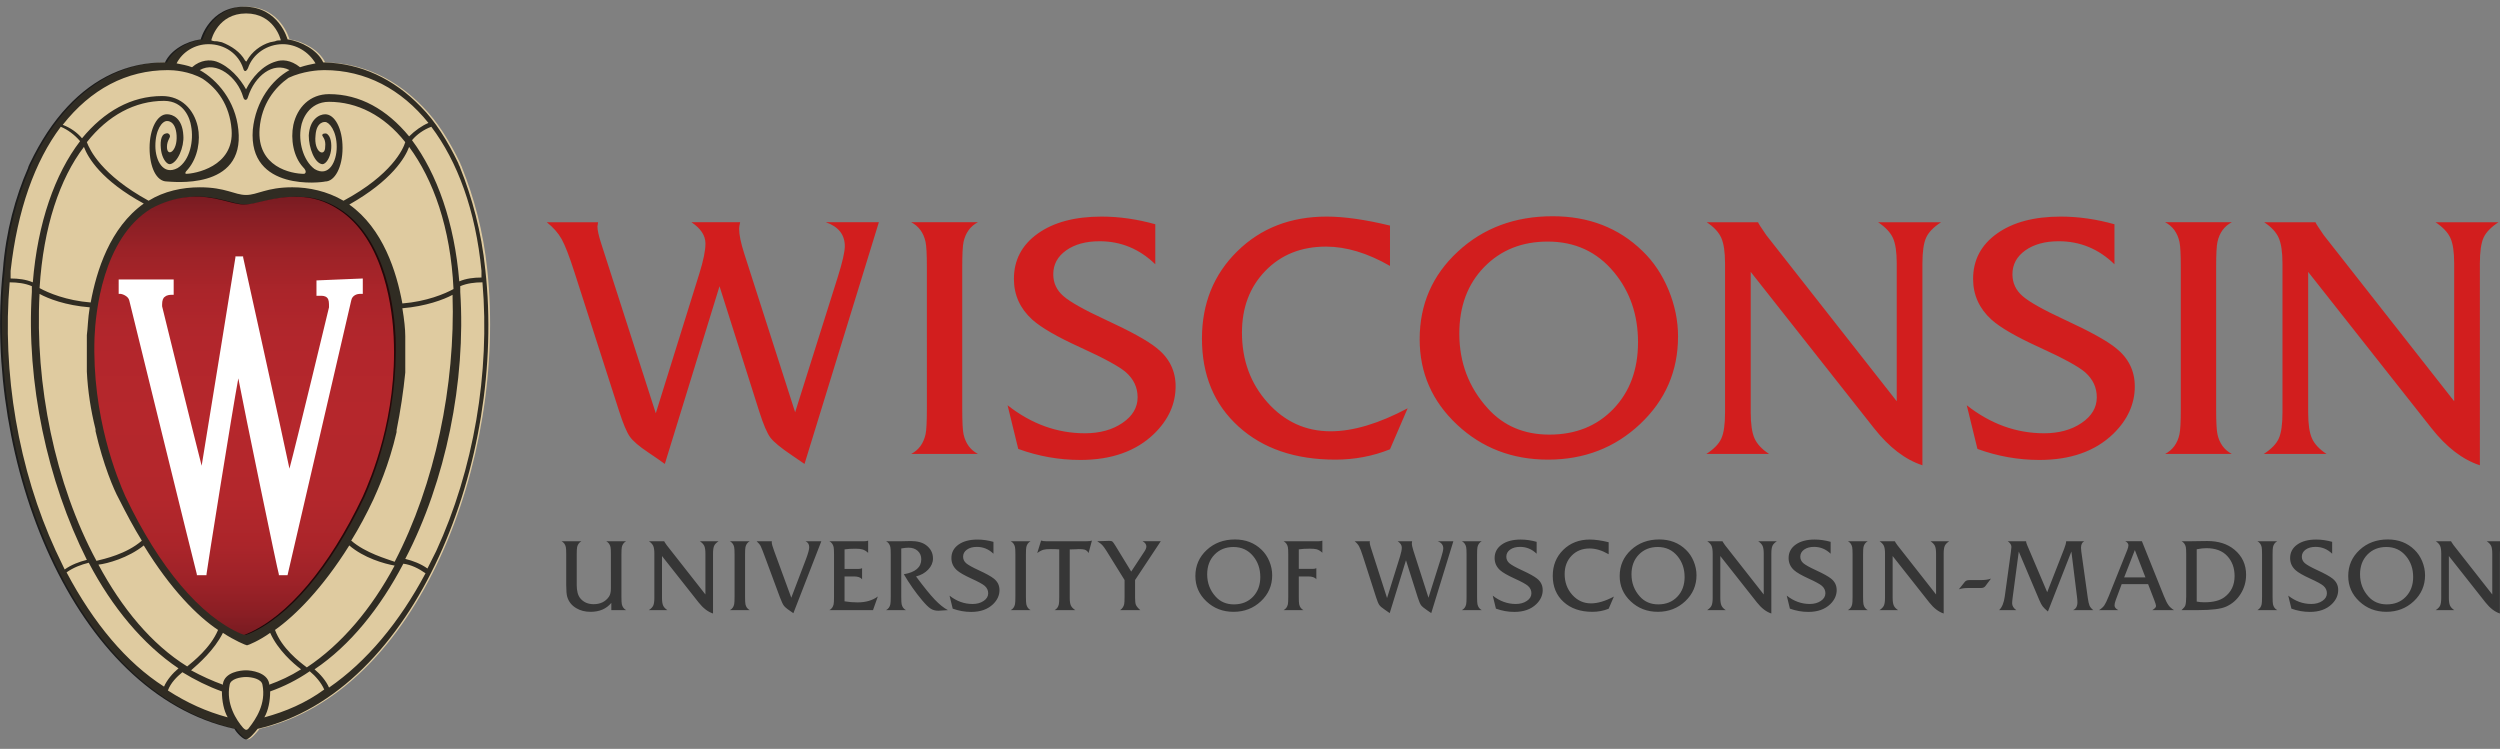 <svg width="227" height="68" viewBox="0 0 227 68" xmlns="http://www.w3.org/2000/svg"><rect x="0" y="0" width="227" height="68" fill="#808080" stroke="none"/><title>uw logo text + Wisconsin + UNIVERSITY OF WISCON</title><desc>Created with Sketch.</desc><defs><linearGradient x1="49.649%" y1="100.101%" x2="49.649%" y2=".005%" id="a"><stop stop-color="#781B21" offset="0%"/><stop stop-color="#8A1E24" offset="4.82%"/><stop stop-color="#9D2228" offset="12.09%"/><stop stop-color="#AB252A" offset="20.52%"/><stop stop-color="#B3272C" offset="31.05%"/><stop stop-color="#B5272C" offset="50.21%"/><stop stop-color="#B2262C" offset="67.37%"/><stop stop-color="#AA252A" offset="78.31%"/><stop stop-color="#9B2227" offset="87.5%"/><stop stop-color="#861E24" offset="95.69%"/><stop stop-color="#781B21" offset="100%"/></linearGradient><linearGradient x1="49.775%" y1="100.101%" x2="49.775%" y2=".005%" id="b"><stop stop-color="#781B21" offset="0%"/><stop stop-color="#8A1E24" offset="4.82%"/><stop stop-color="#9D2228" offset="12.09%"/><stop stop-color="#AB252A" offset="20.52%"/><stop stop-color="#B3272C" offset="31.05%"/><stop stop-color="#B5272C" offset="50.21%"/><stop stop-color="#B2262C" offset="67.37%"/><stop stop-color="#AA252A" offset="78.31%"/><stop stop-color="#9B2227" offset="87.5%"/><stop stop-color="#861E24" offset="95.69%"/><stop stop-color="#781B21" offset="100%"/></linearGradient></defs><g fill="none"><g><path d="M44.244 24.502c-.35-3.488-1.227-6.627-2.278-9.243 0-.088-.175-.35-.175-.437-.963-2.005-2.102-3.836-3.416-5.144-2.453-2.53-5.432-3.925-8.76-4.012h-.09c-.525-1.134-2.014-1.92-3.24-2.093 0 0-.79-2.965-3.943-2.965S18.4 3.575 18.4 3.575c-1.314.174-2.716.96-3.24 2.093h-.09c-3.328 0-6.307 1.395-8.76 4.01-1.314 1.396-2.453 3.14-3.417 5.145 0 0-.174.35-.174.436C1.576 17.874.7 21.013.438 24.5c-1.84 17.265 6.308 38.453 21.027 41.68.175.348.788.96 1.05.96.264 0 .79-.612 1.052-.96 14.37-3.314 22.517-24.415 20.677-41.68z" fill="#DFCBA0"/><path d="M35.92 30.606c-.087-2.006-.7-8.98-5.168-11.685-.964-.61-2.19-1.045-3.505-1.045-2.19-.087-3.855.698-4.906.698-1.138 0-2.715-.872-4.905-.698-1.315.087-2.54.523-3.505 1.046-4.468 2.705-5.08 9.593-5.17 11.686-.262 7.237 2.104 12.905 2.805 14.474 3.066 6.453 6.833 10.9 10.513 12.47l.263.086.264-.087c3.68-1.57 7.447-6.017 10.513-12.47.7-1.57 3.066-7.237 2.804-14.474z" fill="url(#a)"/><path d="M28.912 25.46v1.396h.35c.175 0 .438 0 .613.175.176.175.176.437.176.873 0 0-2.978 12.38-3.59 14.65-.615-2.966-4.207-19.185-4.207-19.185v-.087h-.613v.088S19.1 39.15 18.574 42.29c-.7-2.703-3.593-14.475-3.593-14.475v-.174c0-.348.09-.61.264-.696.175-.175.526-.175.526-.175h.263v-1.396h-4.906v1.308h.175c.087 0 .7.174.788.61 0 0 5.87 23.892 6.133 24.85v.088h.876v-.087c.087-.174 2.365-14.998 2.89-17.788.526 2.79 3.592 17.614 3.68 17.788v.087h.79l5.78-24.938c.09-.523.614-.61.79-.61h.262v-1.395l-4.38.174z" fill="#fff"/><path d="M44.068 24.502c-.35-3.488-1.226-6.627-2.277-9.243 0-.088-.175-.35-.175-.437-.963-2.005-2.102-3.836-3.416-5.144-2.455-2.53-5.433-3.925-8.763-4.012h-.087c-.526-1.134-2.015-1.92-3.242-2.093 0 0-.788-2.965-3.942-2.965s-3.943 2.965-3.943 2.965c-1.314.174-2.716.96-3.242 2.093h-.086c-3.33 0-6.308 1.395-8.76 4.01-1.316 1.396-2.454 3.14-3.418 5.145 0 0-.175.35-.175.436C1.403 17.874.527 21.013.264 24.5c-1.84 17.265 6.308 38.453 21.026 41.68.175.348.788.96 1.05.96.264 0 .79-.612 1.052-.96 14.368-3.314 22.604-24.415 20.676-41.68zm-.35.087v.61c-.7 0-1.402.087-2.015.348-.438-5.32-2.015-9.766-4.293-12.817.438-.523 1.052-.96 1.752-1.22 2.366 3.14 4.03 7.586 4.556 13.08zm-28.65-12.47c-.524.087-.524.96-.437 1.57.09.61.44 1.22.79 1.22.7-.087 1.314-1.57 1.226-2.615-.087-1.57-.964-1.92-1.49-1.92-.875 0-1.576 1.31-1.576 3.053 0 1.744.613 3.052 1.577 3.052.35 0 7.096.872 6.483-4.71-.263-2.614-1.927-4.533-3.504-5.405 1.49-.872 3.416.61 3.942 2.442.088.35.35.35.438 0 .613-1.92 2.278-3.226 3.767-2.442-1.577.872-3.066 2.79-3.33 5.406-.437 5.67 6.31 4.797 6.572 4.71.876 0 1.577-1.308 1.577-3.052s-.7-3.052-1.577-3.052c-.526 0-1.402.436-1.49 1.92 0 1.132.526 2.527 1.227 2.614.35 0 .7-.61.79-1.22.086-.61 0-1.395-.44-1.57-.174 0-.35 0-.35.175 0 .087.35.348.263 1.046 0 .96-1.05.524-.876-1.045.087-1.308.875-1.22.875-1.22.35 0 1.05.784 1.05 2.266 0 1.31-.7 2.79-2.014 2.006-1.05-.784-1.488-2.528-1.225-3.836.087-.61.7-2.267 2.54-2.267 2.54 0 4.994 1.22 6.922 3.662-.175.61-1.227 2.965-5.607 5.32-1.49-.873-3.154-1.222-4.644-1.222-2.365 0-3.154.698-4.205.698-1.05 0-1.84-.697-4.204-.697-1.577 0-3.242.35-4.644 1.22-4.293-2.353-5.344-4.62-5.607-5.318 1.928-2.442 4.38-3.75 7.01-3.75 1.84 0 2.364 1.657 2.452 2.268.263 1.308-.088 3.14-1.226 3.836-1.314.697-2.015-.698-2.015-2.006 0-1.483.614-2.267 1.052-2.267 0 0 .788-.088.876 1.308.088 1.482-.876 2.005-.876 1.046 0-.61.35-.87.263-1.045 0-.088-.176-.262-.35-.175zm22.08 1.22c2.19 2.966 3.767 7.325 4.03 12.906-.79.436-2.454 1.133-4.644 1.308-.526-2.878-1.752-6.8-4.82-8.98 3.856-2.18 5.083-4.274 5.433-5.233zm-24.094 5.146c-3.066 2.18-4.293 6.103-4.82 8.98-2.19-.174-3.853-.87-4.642-1.307.35-5.582 1.84-9.942 4.03-12.82.35.96 1.577 3.053 5.432 5.146zm-4.906 9.417c-.175 1.046-.175 1.918-.263 2.528V33.746c.088 1.744.35 3.488.79 5.232v.174c.7 3.053 1.663 5.32 2.1 6.105.702 1.395 1.403 2.703 2.104 3.836-1.403 1.222-3.418 1.658-4.12 1.832-3.766-6.975-5.606-16.044-5.168-24.24.79.436 2.366 1.046 4.556 1.22zm4.906 21.624c2.453 4.01 4.906 6.453 6.746 7.673-.7 1.657-2.278 2.878-2.803 3.314-3.242-2.006-5.958-5.32-8.06-9.243.788-.086 2.715-.61 4.117-1.743zm7.184 7.935c1.052.698 2.103 1.134 2.19 1.134.088 0 1.14-.436 2.103-1.134.702 1.57 2.104 2.79 2.805 3.313-.964.61-1.928 1.047-2.89 1.396v-.087c-.177-1.046-1.666-1.22-2.104-1.22-.525 0-1.926.174-2.102 1.22v.088c-.963-.348-1.927-.784-2.89-1.307.7-.61 2.102-1.83 2.89-3.4zm4.73-.262c1.84-1.307 4.294-3.75 6.747-7.673 1.315 1.134 3.154 1.657 4.118 1.83-2.103 3.925-4.818 7.15-7.973 9.244-.7-.522-2.277-1.743-2.89-3.4zm6.923-8.11c.702-1.132 1.402-2.44 2.016-3.748.35-.785 1.4-3.052 2.102-6.104v-.174c.35-1.744.614-3.488.79-5.232V30.52c0-.612-.09-1.484-.264-2.53 2.103-.175 3.767-.785 4.556-1.22.263 8.196-1.577 17.177-5.257 24.24-.7-.262-2.628-.785-3.942-1.92zM29.44 6.366c3.767 0 7.008 1.744 9.462 4.796-.614.263-1.227.7-1.753 1.222-2.015-2.442-4.468-3.837-7.27-3.837-1.754 0-2.893 1.22-3.243 2.79-.263 1.308 0 2.878.876 3.837.438.436.175.61.088.61-1.14 0-4.293-.61-4.03-4.098.175-2.267 1.4-3.75 2.628-4.62 1.314-.612 2.716-.7 3.242-.7zM22.34 1.22c2.542 0 3.155 2.355 3.155 2.442-.175 0-.35 0-.526.087l-.44.087c-.875.26-1.663.872-2.1 1.656 0 0 0 .088-.09.088l-.087-.087c-.438-.784-1.226-1.308-2.102-1.656l-.437-.088c-.176 0-.35 0-.526-.088 0-.087.613-2.44 3.154-2.44zm-3.416 2.79c1.49 0 2.716.873 3.154 2.18.088.35.263.35.438 0 .438-1.307 1.752-2.18 3.154-2.18 1.227 0 2.366.7 2.98 1.745-.44.087-.877.174-1.403.35-.876-.7-1.664-.7-2.19-.524-1.227.35-2.19 1.483-2.716 2.53-.525-.96-1.488-2.093-2.715-2.53-.526-.174-1.402-.174-2.19.524-.438-.175-.964-.262-1.402-.35.526-1.045 1.665-1.743 2.89-1.743zm-3.68 2.355c.526 0 1.928.087 3.154.785 1.315.872 2.454 2.354 2.63 4.62.262 3.402-3.418 4.012-4.12 4.012-.087 0-.174-.087.176-.436.876-1.046 1.14-2.615.876-3.836-.35-1.57-1.49-2.79-3.24-2.79-2.805 0-5.258 1.395-7.273 3.836-.438-.523-1.05-.96-1.752-1.22 2.54-3.227 5.782-4.97 9.55-4.97zM.964 24.59c.613-5.494 2.19-9.94 4.556-13.08.613.26 1.226.697 1.752 1.308-2.278 2.964-3.855 7.41-4.293 12.818-.614-.262-1.315-.35-2.016-.35v-.697zM5.08 50.05C1.666 42.64.176 33.832.877 25.636c.7 0 1.402.087 2.015.348v.524c-.524 8.196 1.403 17.177 4.995 24.327-.7.175-1.402.436-2.015.872l-.79-1.657zm.965 1.92c.613-.437 1.314-.7 2.015-.873 2.103 4.01 4.907 7.41 8.148 9.59-.526.437-1.05 1.048-1.314 1.658-3.417-2.18-6.396-5.755-8.85-10.376zm9.2 10.724c.262-.698.788-1.22 1.314-1.657 1.138.698 2.364 1.308 3.59 1.744 0 .873.176 1.745.526 2.355-1.927-.523-3.68-1.308-5.432-2.44zm7.36 3.4s-.09.175-.264.175c-.087 0-.262-.176-.262-.176-.613-.697-1.577-2.18-1.226-3.923.087-.523.963-.697 1.49-.697.525 0 1.4.174 1.488.698.35 1.745-.613 3.14-1.226 3.924zm1.4-.96c.35-.61.526-1.48.526-2.353 1.228-.435 2.454-1.045 3.593-1.83.526.436 1.052 1.046 1.315 1.657-1.665 1.22-3.505 2.005-5.432 2.528zm5.87-2.702c-.262-.61-.788-1.22-1.314-1.657 3.243-2.18 5.96-5.58 8.062-9.59.7.086 1.4.435 2.015.87-2.366 4.448-5.345 8.023-8.76 10.377zM39.6 50.05l-.788 1.57c-.613-.436-1.314-.698-2.015-.872 3.68-7.063 5.52-16.13 4.994-24.24v-.524c.614-.26 1.315-.348 2.016-.348.7 8.196-.79 17.003-4.206 24.414z" fill-opacity=".783" fill="#000"/><path d="M35.745 30.606c-.087-2.006-.7-8.98-5.17-11.685-.962-.61-2.19-1.045-3.503-1.045-2.19-.087-3.855.698-4.906.698-1.14 0-2.716-.872-4.907-.698-1.315.087-2.54.523-3.505 1.046-4.468 2.705-5.082 9.593-5.17 11.686-.262 7.237 2.103 12.905 2.804 14.474 3.066 6.453 6.833 10.9 10.513 12.47l.263.086.262-.087c3.68-1.57 7.447-6.017 10.514-12.47.7-1.57 3.154-7.237 2.803-14.474z" fill="url(#b)"/><path d="M28.736 26.856h.35c.175 0 .438 0 .613.175s.175.437.175.873c0 0-2.978 12.38-3.592 14.65-.613-2.966-4.205-19.185-4.205-19.185v-.087h-.7v.088S18.835 39.15 18.31 42.29c-.7-2.703-3.59-14.475-3.59-14.475v-.174c0-.348.086-.61.26-.696.177-.175.527-.175.527-.175h.263v-1.396h-4.994v1.308h.175c.09 0 .702.174.79.61 0 0 5.87 23.892 6.133 24.85v.088h.876v-.087c0-.174 2.364-14.998 2.89-17.788.526 2.79 3.592 17.614 3.68 17.788v.087h.788l5.782-24.938c.088-.523.614-.61.79-.61h.262v-1.395l-4.206.174v1.396z" fill="#fff"/></g><path d="M79.8 20.18l-6.75 21.946c-.16-.12-.545-.383-1.15-.787-.99-.667-1.635-1.196-1.938-1.59-.302-.394-.645-1.196-1.03-2.407l-3.6-11.352-4.966 16.136c-.384-.282-.878-.625-1.483-1.03-.848-.564-1.413-1.048-1.696-1.452-.282-.404-.605-1.17-.968-2.3L52.19 24.81c-.484-1.513-.883-2.548-1.195-3.103-.313-.555-.762-1.064-1.348-1.528h4.66c-.04.24-.06.372-.06.392 0 .323.112.828.334 1.514l4.965 15.44 3.964-12.716c.364-1.17.545-2.068.545-2.694 0-.726-.425-1.372-1.272-1.937h4.42c-.06.26-.09.463-.09.604 0 .525.15 1.26.453 2.21l4.633 14.44 3.874-12.29c.424-1.353.636-2.28.636-2.786 0-1.05-.575-1.776-1.725-2.18H79.8zm8.993 21.038h-6.055c.687-.363 1.12-.958 1.302-1.786.08-.363.12-1.13.12-2.3V24.264c0-1.17-.04-1.937-.12-2.3-.18-.828-.615-1.423-1.302-1.786h6.055c-.686.362-1.12.957-1.302 1.785-.08.363-.12 1.13-.12 2.3V37.13c0 1.172.04 1.94.12 2.302.183.828.617 1.423 1.303 1.786zm17.952-6.145c0 1.614-.656 3.057-1.968 4.33-1.635 1.573-3.865 2.36-6.69 2.36-1.918 0-3.794-.333-5.63-1l-.97-3.965c2.16 1.696 4.5 2.543 7.024 2.543 1.353 0 2.488-.312 3.406-.937.92-.626 1.378-1.403 1.378-2.33 0-.89-.354-1.646-1.06-2.272-.605-.523-1.973-1.27-4.102-2.24-2.13-.968-3.597-1.815-4.405-2.542-1.11-1.01-1.665-2.24-1.665-3.693 0-1.715.722-3.088 2.165-4.117 1.443-1.03 3.375-1.544 5.797-1.544 1.595 0 3.22.232 4.874.696v3.633c-1.433-1.393-3.118-2.09-5.055-2.09-1.252 0-2.266.28-3.043.834-.777.555-1.165 1.276-1.165 2.164 0 .788.307 1.45.923 1.984.616.535 1.882 1.246 3.8 2.134 2.28 1.05 3.834 1.907 4.66 2.573 1.152.91 1.727 2.07 1.727 3.483zm21.07 1.998l-1.605 3.724c-1.554.626-3.21.94-4.965.94-3.653 0-6.584-1.005-8.794-3.013-2.21-2.007-3.314-4.666-3.314-7.976 0-3.19 1.07-5.833 3.21-7.932 2.138-2.1 4.843-3.148 8.112-3.148 1.595 0 3.512.272 5.752.817v3.664c-2.038-1.17-3.976-1.755-5.812-1.755-2.24 0-4.072.73-5.495 2.193-1.423 1.464-2.134 3.335-2.134 5.616 0 2.5.776 4.62 2.33 6.356 1.554 1.736 3.46 2.604 5.722 2.604 2.038 0 4.37-.697 6.993-2.09zm24.55-6.508c0 3.128-1.145 5.772-3.435 7.932s-5.08 3.24-8.37 3.24c-3.25 0-6.005-1.06-8.265-3.18-2.26-2.12-3.39-4.702-3.39-7.75 0-3.168 1.155-5.822 3.466-7.96 2.31-2.14 5.182-3.21 8.613-3.21 3.27 0 5.984 1.05 8.144 3.148 1.01.97 1.8 2.15 2.376 3.542.575 1.393.863 2.805.863 4.238zm-3.632.515c0-2.483-.727-4.602-2.18-6.357-1.533-1.857-3.54-2.786-6.024-2.786-2.342 0-4.264.772-5.768 2.316-1.503 1.544-2.255 3.557-2.255 6.04 0 2.623.858 4.884 2.573 6.78 1.433 1.595 3.3 2.392 5.6 2.392 2.382 0 4.32-.777 5.813-2.33 1.493-1.555 2.24-3.573 2.24-6.055zM176.25 20.18c-.685.443-1.14.912-1.36 1.406-.223.495-.334 1.277-.334 2.346v18.315c-1.554-.504-3.018-1.624-4.39-3.36l-11.2-14.198v12.774c0 1.05.115 1.832.347 2.346.232.515.67.984 1.317 1.408h-5.69c.685-.444 1.14-.913 1.36-1.408.223-.494.334-1.276.334-2.346V23.932c0-1.05-.116-1.83-.348-2.346-.232-.514-.67-.984-1.317-1.407h4.66c.042.12.294.513.758 1.18l11.837 15.075V23.932c0-1.05-.116-1.826-.348-2.33-.233-.505-.682-.98-1.348-1.423h5.72zm17.59 14.893c0 1.614-.657 3.057-1.968 4.33-1.635 1.573-3.865 2.36-6.69 2.36-1.918 0-3.795-.333-5.63-1l-.97-3.965c2.16 1.696 4.5 2.543 7.023 2.543 1.352 0 2.488-.312 3.406-.937.92-.626 1.378-1.403 1.378-2.33 0-.89-.353-1.646-1.06-2.272-.605-.523-1.972-1.27-4.1-2.24-2.13-.968-3.6-1.815-4.406-2.542-1.11-1.01-1.665-2.24-1.665-3.693 0-1.715.722-3.088 2.165-4.117 1.443-1.03 3.375-1.544 5.797-1.544 1.593 0 3.218.232 4.873.696v3.633c-1.433-1.393-3.118-2.09-5.056-2.09-1.25 0-2.265.28-3.042.834-.777.555-1.166 1.276-1.166 2.164 0 .788.307 1.45.923 1.984.615.535 1.882 1.246 3.8 2.134 2.28 1.05 3.833 1.907 4.66 2.573 1.15.91 1.726 2.07 1.726 3.483zm8.81 6.145h-6.056c.686-.363 1.12-.958 1.302-1.786.08-.363.12-1.13.12-2.3V24.264c0-1.17-.04-1.937-.12-2.3-.182-.828-.616-1.423-1.302-1.786h6.055c-.687.362-1.12.957-1.303 1.785-.08.363-.12 1.13-.12 2.3V37.13c0 1.172.04 1.94.12 2.302.182.828.616 1.423 1.302 1.786zm24.217-21.04c-.686.445-1.14.914-1.362 1.408-.222.495-.333 1.277-.333 2.346v18.315c-1.554-.504-3.018-1.624-4.39-3.36l-11.2-14.198v12.774c0 1.05.115 1.832.347 2.346.23.515.67.984 1.316 1.408h-5.69c.685-.444 1.14-.913 1.36-1.408.223-.494.334-1.276.334-2.346V23.932c0-1.05-.116-1.83-.348-2.346-.232-.514-.67-.984-1.317-1.407h4.662c.04.12.293.513.757 1.18l11.837 15.075V23.932c0-1.05-.115-1.826-.347-2.33-.233-.505-.682-.98-1.348-1.423h5.722z" fill="#D21E1E"/><path d="M56.848 55.4h-1.34v-.657c-.45.54-1.078.81-1.882.81-.498 0-.933-.11-1.305-.333-.413-.246-.686-.59-.818-1.035-.06-.216-.09-.57-.09-1.062V50.36c0-.348-.012-.576-.036-.684-.054-.246-.183-.423-.387-.53h1.8c-.205.113-.334.29-.388.53-.024.114-.036.342-.036.684v2.763c0 .546.11.95.333 1.215.293.348.695.522 1.205.522.606 0 1.068-.225 1.386-.675.12-.18.18-.426.18-.738V50.36c0-.342-.01-.57-.035-.684-.054-.24-.183-.417-.387-.53h1.8c-.204.113-.333.29-.387.53-.023.114-.035.342-.035.684v3.825c0 .342.012.57.036.684.055.24.184.416.388.53zm8.4-6.255c-.204.132-.34.27-.405.418-.066.148-.1.38-.1.698v5.446c-.46-.15-.896-.483-1.304-1l-3.33-4.22v3.798c0 .312.034.544.103.697.07.155.2.294.39.42h-1.69c.203-.132.338-.27.404-.42.066-.146.1-.378.1-.696V50.26c0-.31-.035-.543-.104-.697-.07-.153-.2-.292-.392-.418h1.387c.012.036.087.153.225.35l3.52 4.483V50.26c0-.31-.035-.542-.104-.692-.07-.15-.203-.29-.4-.423h1.7zm2.828 6.255h-1.8c.204-.108.333-.285.387-.53.024-.11.036-.337.036-.685V50.36c0-.348-.013-.576-.037-.684-.054-.246-.183-.423-.387-.53h1.8c-.204.107-.333.284-.387.53-.025.108-.037.336-.037.684v3.825c0 .348.012.576.036.684.053.245.182.422.386.53zm6.5-6.255l-2.538 6.534c-.432-.283-.71-.5-.837-.65-.107-.13-.236-.398-.386-.8l-1.287-3.474c-.234-.636-.385-1.023-.454-1.16-.07-.14-.194-.29-.374-.45h1.385c-.006.03-.01.065-.01.107 0 .126.073.384.217.774l1.557 4.248 1.34-3.52c.192-.51.288-.866.288-1.07 0-.264-.114-.444-.342-.54h1.44zm5.132 5.013l-.44 1.242h-3.96c.203-.108.332-.285.386-.53.024-.115.036-.346.036-.694V50.36c0-.342-.012-.57-.036-.684-.054-.246-.183-.423-.387-.53h3.16c.137 0 .257-.02.36-.055V50.2c-.17-.162-.346-.267-.532-.315-.138-.042-.348-.063-.63-.063-.396 0-.723.02-.98.063v1.773h1.268c.126 0 .234-.02.324-.063V52.6c-.132-.173-.38-.26-.747-.26h-.846v2.26c.402.065.792.098 1.17.098.756 0 1.374-.18 1.854-.54zm6.365 1.242c-.468.036-.76.054-.873.054-.27 0-.502-.063-.697-.19-.195-.125-.452-.377-.77-.755-.606-.72-1.16-1.51-1.665-2.368 1.056-.18 1.584-.633 1.584-1.36 0-.31-.106-.564-.32-.76-.212-.195-.49-.292-.832-.292-.186 0-.408.024-.666.072v4.383c0 .348.012.576.036.684.054.245.183.422.387.53h-1.8c.204-.108.333-.285.387-.53.024-.11.036-.337.036-.685V50.36c0-.348-.012-.576-.036-.684-.054-.246-.183-.423-.387-.53h1.377c.096 0 .237-.004.423-.01s.327-.01.423-.01c.606 0 1.074.124 1.404.37.42.312.63.717.63 1.215 0 .367-.144.7-.432 1.005-.288.303-.657.51-1.107.625.708.954 1.274 1.653 1.697 2.097.423.444.823.765 1.2.963zm4.682-1.827c0 .48-.195.91-.585 1.287-.486.468-1.15.702-1.99.702-.57 0-1.127-.1-1.673-.297l-.288-1.18c.64.505 1.337.757 2.087.757.402 0 .74-.093 1.013-.28.273-.185.41-.416.41-.692 0-.264-.106-.49-.316-.675-.18-.156-.586-.378-1.22-.666-.632-.29-1.07-.54-1.31-.757-.33-.3-.494-.666-.494-1.098 0-.51.215-.918.644-1.224.43-.305 1.003-.458 1.723-.458.474 0 .957.07 1.45.207v1.08c-.427-.415-.928-.622-1.504-.622-.372 0-.673.082-.904.248-.232.165-.348.38-.348.643 0 .233.092.43.275.59.183.158.56.37 1.13.633.677.312 1.14.567 1.385.765.342.27.513.615.513 1.035zm2.82 1.827h-1.8c.203-.108.332-.285.386-.53.025-.11.037-.337.037-.685V50.36c0-.348-.012-.576-.036-.684-.053-.246-.182-.423-.386-.53h1.8c-.204.107-.333.284-.387.53-.024.108-.036.336-.036.684v3.825c0 .348.013.576.037.684.054.245.183.422.387.53zm5.572-6.318l-.306 1.134c-.083-.162-.21-.267-.377-.315-.102-.03-.273-.044-.513-.044-.048 0-.127.005-.238.014-.11.01-.254.013-.428.013h-.153v4.4c0 .313.034.542.1.69.066.147.2.29.405.427h-1.88c.203-.108.332-.285.386-.53.025-.115.037-.343.037-.685v-4.302c-.186-.018-.44-.027-.765-.027-.288 0-.504.018-.648.054-.186.048-.38.15-.585.306l.35-1.134c.126.042.288.063.486.063h3.573c.077 0 .158-.003.242-.01l.126-.008c.03-.006.093-.02.19-.045zm6.248.063l-2.33 3.52v1.62c0 .287.023.494.07.62.06.15.196.315.406.495h-1.835c.198-.138.32-.318.37-.54.023-.102.035-.327.035-.675v-1.52l-1.638-2.638c-.162-.258-.294-.44-.396-.544-.102-.106-.252-.218-.45-.338l1.08-.036c.144 0 .243.02.297.062.054.042.147.17.28.387l1.43 2.34 1.197-1.82c.12-.18.18-.332.18-.458 0-.192-.114-.35-.342-.477h1.647zm10.12 3.087c0 .93-.34 1.716-1.02 2.358-.682.642-1.512.963-2.49.963-.966 0-1.785-.315-2.457-.945-.672-.63-1.008-1.398-1.008-2.304 0-.942.344-1.73 1.03-2.367.688-.636 1.54-.954 2.56-.954.973 0 1.78.312 2.422.936.3.287.536.638.707 1.052.17.414.255.834.255 1.26zm-1.08.153c0-.738-.216-1.368-.648-1.89-.456-.552-1.053-.828-1.79-.828-.697 0-1.268.23-1.715.688-.447.46-.67 1.058-.67 1.796 0 .78.254 1.453.764 2.017.426.474.98.71 1.665.71.71 0 1.285-.23 1.73-.692.443-.462.665-1.062.665-1.8zm5.636-2.196c-.167-.157-.34-.262-.52-.316-.145-.036-.355-.054-.63-.054-.39 0-.72.02-.99.063v1.773h1.268c.126 0 .234-.02.324-.063V52.6c-.126-.173-.375-.26-.747-.26h-.846v1.845c0 .348.01.576.035.684.054.245.183.422.387.53h-1.8c.204-.108.333-.285.387-.53.023-.11.035-.337.035-.685V50.36c0-.348-.012-.576-.036-.684-.055-.246-.184-.423-.388-.53h3.16c.137 0 .257-.02.36-.055v1.1zm11.894-1.045l-2.007 6.525c-.048-.036-.162-.114-.342-.234-.294-.198-.486-.355-.576-.472-.09-.118-.193-.356-.307-.716l-1.07-3.375-1.477 4.797c-.114-.084-.26-.186-.44-.306-.253-.168-.42-.312-.505-.432-.083-.12-.18-.348-.287-.684l-1.197-3.726c-.144-.45-.262-.757-.355-.922-.092-.166-.226-.317-.4-.455h1.386c-.012.072-.018.11-.018.117 0 .096.033.246.1.45l1.475 4.59 1.18-3.78c.107-.348.16-.615.16-.8 0-.217-.125-.41-.377-.577h1.314c-.018.078-.027.138-.027.18 0 .156.045.375.135.657l1.377 4.293 1.152-3.654c.126-.4.19-.677.19-.827 0-.312-.172-.528-.514-.648h1.43zm2.576 6.255h-1.8c.204-.108.333-.285.387-.53.024-.11.036-.337.036-.685V50.36c0-.348-.012-.576-.036-.684-.054-.246-.183-.423-.387-.53h1.8c-.204.107-.333.284-.387.53-.024.108-.036.336-.036.684v3.825c0 .348.012.576.036.684.054.245.183.422.387.53zm5.537-1.827c0 .48-.195.91-.585 1.287-.486.468-1.15.702-1.99.702-.57 0-1.127-.1-1.673-.297l-.29-1.18c.643.505 1.34.757 2.09.757.4 0 .74-.093 1.012-.28.273-.185.41-.416.41-.692 0-.264-.106-.49-.316-.675-.18-.156-.586-.378-1.22-.666-.632-.29-1.07-.54-1.31-.757-.33-.3-.494-.666-.494-1.098 0-.51.215-.918.644-1.224.43-.305 1.003-.458 1.723-.458.473 0 .956.07 1.448.207v1.08c-.426-.415-.927-.622-1.503-.622-.372 0-.673.082-.904.248-.23.165-.346.38-.346.643 0 .233.092.43.275.59.182.158.558.37 1.128.633.678.312 1.14.567 1.386.765.342.27.513.615.513 1.035zm6.464.594l-.476 1.107c-.462.186-.954.28-1.476.28-1.086 0-1.957-.3-2.614-.897-.657-.597-.986-1.387-.986-2.37 0-.95.318-1.735.954-2.36.636-.623 1.44-.935 2.412-.935.474 0 1.044.08 1.71.243v1.09c-.606-.35-1.182-.523-1.728-.523-.666 0-1.21.217-1.633.653-.423.435-.635.99-.635 1.67 0 .743.23 1.373.693 1.89.463.515 1.03.773 1.702.773.606 0 1.3-.207 2.08-.62zm7.5-1.935c0 .93-.34 1.716-1.02 2.358-.682.642-1.512.963-2.49.963-.966 0-1.785-.315-2.457-.945-.672-.63-1.008-1.398-1.008-2.304 0-.942.344-1.73 1.03-2.367.688-.636 1.54-.954 2.56-.954.973 0 1.78.312 2.422.936.3.287.536.638.707 1.052.17.414.256.834.256 1.26zm-1.08.153c0-.738-.216-1.368-.648-1.89-.456-.552-1.053-.828-1.79-.828-.697 0-1.268.23-1.715.688-.447.46-.67 1.058-.67 1.796 0 .78.254 1.453.764 2.017.427.474.982.71 1.666.71.708 0 1.284-.23 1.728-.692.444-.462.666-1.062.666-1.8zm8.38-3.24c-.203.132-.338.27-.404.418-.066.148-.1.38-.1.698v5.446c-.46-.15-.896-.483-1.304-1l-3.33-4.22v3.798c0 .312.035.544.104.697.07.155.2.294.39.42h-1.69c.203-.132.338-.27.404-.42.066-.146.1-.378.1-.696V50.26c0-.31-.035-.543-.104-.697-.07-.153-.2-.292-.392-.418h1.386c.012.036.087.153.225.35l3.52 4.483V50.26c0-.31-.035-.542-.104-.692-.068-.15-.202-.29-.4-.423h1.7zm5.43 4.428c0 .48-.195.91-.585 1.287-.486.468-1.15.702-1.99.702-.57 0-1.127-.1-1.673-.297l-.288-1.18c.642.505 1.338.757 2.088.757.402 0 .74-.093 1.013-.28.273-.185.41-.416.41-.692 0-.264-.106-.49-.316-.675-.18-.156-.587-.378-1.22-.666-.633-.29-1.07-.54-1.31-.757-.33-.3-.495-.666-.495-1.098 0-.51.215-.918.644-1.224.428-.305 1.002-.458 1.722-.458.474 0 .957.07 1.45.207v1.08c-.427-.415-.928-.622-1.504-.622-.372 0-.673.082-.904.248-.23.165-.347.38-.347.643 0 .233.092.43.275.59.183.158.56.37 1.13.633.677.312 1.14.567 1.385.765.342.27.513.615.513 1.035zm2.82 1.827h-1.8c.203-.108.332-.285.386-.53.024-.11.036-.337.036-.685V50.36c0-.348-.012-.576-.036-.684-.054-.246-.183-.423-.387-.53h1.8c-.205.107-.334.284-.388.53-.024.108-.036.336-.036.684v3.825c0 .348.012.576.036.684.054.245.183.422.387.53zm7.4-6.255c-.205.132-.34.27-.406.418-.066.148-.1.38-.1.698v5.446c-.46-.15-.896-.483-1.304-1l-3.33-4.22v3.798c0 .312.035.544.104.697.07.155.2.294.39.42h-1.69c.203-.132.338-.27.404-.42.066-.146.1-.378.1-.696V50.26c0-.31-.035-.543-.104-.697-.07-.153-.2-.292-.392-.418h1.386c.012.036.087.153.225.35l3.52 4.483V50.26c0-.31-.035-.542-.104-.692-.07-.15-.204-.29-.402-.423h1.7zm3.79 3.393l-.513.684c-.084.114-.22.17-.405.17h-1.134c-.348 0-.636.04-.864.118l.54-.675c.084-.108.222-.162.414-.162h1.008c.408 0 .726-.045.954-.135zm9.29 2.862h-1.836c.264-.114.396-.354.396-.72 0-.114-.015-.29-.045-.53l-.504-4.07-2.132 5.446c-.228-.192-.388-.35-.48-.473-.094-.123-.195-.313-.303-.57l-1.863-4.402-.558 4.195c-.03.228-.045.393-.045.495 0 .24.125.45.377.63h-1.557c.264-.252.435-.67.513-1.25l.55-3.997c.035-.264.053-.426.053-.486 0-.192-.11-.366-.333-.522h1.665c0 .084.03.195.09.333l1.827 4.293 1.54-3.94c.12-.307.18-.535.18-.685h1.646c-.197.096-.296.294-.296.594 0 .095.01.21.027.34l.586 4.195c.048.336.1.573.158.71.057.14.172.277.346.415zm7.328 0h-1.97c.227-.138.34-.264.34-.378 0-.072-.053-.25-.16-.53l-.56-1.45h-2.402l-.54 1.45c-.072.19-.108.353-.108.485 0 .162.114.303.342.423h-1.746c.216-.138.375-.282.477-.432.103-.15.238-.432.406-.846l1.674-4.176c.072-.18.108-.324.108-.432 0-.15-.096-.273-.288-.37h1.512l1.998 4.978c.15.378.288.654.414.828.126.174.294.324.504.45zm-2.592-2.97l-.963-2.484-.972 2.484h1.936zm9.137-.225c0 .624-.165 1.198-.495 1.724-.33.524-.77.91-1.323 1.155-.468.21-1.305.315-2.51.315h-1.53c.19-.174.305-.315.34-.423.055-.168.082-.447.082-.837v-3.78c0-.348-.012-.576-.036-.684-.053-.246-.182-.423-.386-.53h.954c.24 0 .452-.004.635-.01s.43-.01.742-.01c1.014 0 1.836.262 2.466.784.71.588 1.063 1.353 1.063 2.295zm-1.044.1c0-.733-.22-1.337-.662-1.815-.44-.477-1.076-.715-1.904-.715-.246 0-.537.033-.873.1v4.75c.223.043.457.064.703.064.792 0 1.395-.154 1.81-.46.617-.456.926-1.098.926-1.926zm3.87 3.095h-1.8c.205-.108.334-.285.388-.53.024-.11.036-.337.036-.685V50.36c0-.348-.012-.576-.036-.684-.054-.246-.183-.423-.387-.53h1.8c-.203.107-.332.284-.386.53-.024.108-.036.336-.036.684v3.825c0 .348.012.576.036.684.054.245.183.422.387.53zm5.538-1.827c0 .48-.195.91-.585 1.287-.486.468-1.15.702-1.99.702-.57 0-1.127-.1-1.673-.297l-.288-1.18c.642.505 1.338.757 2.088.757.402 0 .74-.093 1.013-.28.273-.185.41-.416.41-.692 0-.264-.106-.49-.316-.675-.18-.156-.586-.378-1.22-.666-.632-.29-1.07-.54-1.31-.757-.33-.3-.494-.666-.494-1.098 0-.51.215-.918.644-1.224.43-.305 1.003-.458 1.723-.458.474 0 .957.07 1.45.207v1.08c-.427-.415-.928-.622-1.504-.622-.372 0-.673.082-.904.248-.23.165-.347.38-.347.643 0 .233.092.43.275.59.183.158.56.37 1.13.633.677.312 1.14.567 1.385.765.342.27.513.615.513 1.035zm7.886-1.34c0 .93-.34 1.715-1.02 2.357-.682.642-1.512.963-2.49.963-.966 0-1.785-.315-2.457-.945-.672-.63-1.008-1.398-1.008-2.304 0-.942.343-1.73 1.03-2.367.687-.636 1.54-.954 2.56-.954.972 0 1.78.312 2.42.936.3.287.537.638.708 1.052.17.414.256.834.256 1.26zm-1.08.152c0-.738-.216-1.368-.648-1.89-.456-.552-1.053-.828-1.79-.828-.697 0-1.268.23-1.715.688-.446.46-.67 1.058-.67 1.796 0 .78.255 1.453.765 2.017.426.474.98.71 1.665.71.708 0 1.284-.23 1.728-.692.444-.462.666-1.062.666-1.8zm8.38-3.24c-.203.132-.338.27-.404.418-.066.148-.1.38-.1.698v5.446c-.46-.15-.896-.483-1.304-1l-3.33-4.22v3.798c0 .312.035.544.104.697.07.155.2.294.39.42h-1.69c.203-.132.338-.27.404-.42.066-.146.1-.378.1-.696V50.26c0-.31-.035-.543-.104-.697-.07-.153-.2-.292-.392-.418h1.386c.012.036.087.153.225.35l3.518 4.483V50.26c0-.31-.034-.542-.103-.692-.07-.15-.203-.29-.4-.423h1.7z" fill-opacity=".58" fill="#000"/></g></svg>